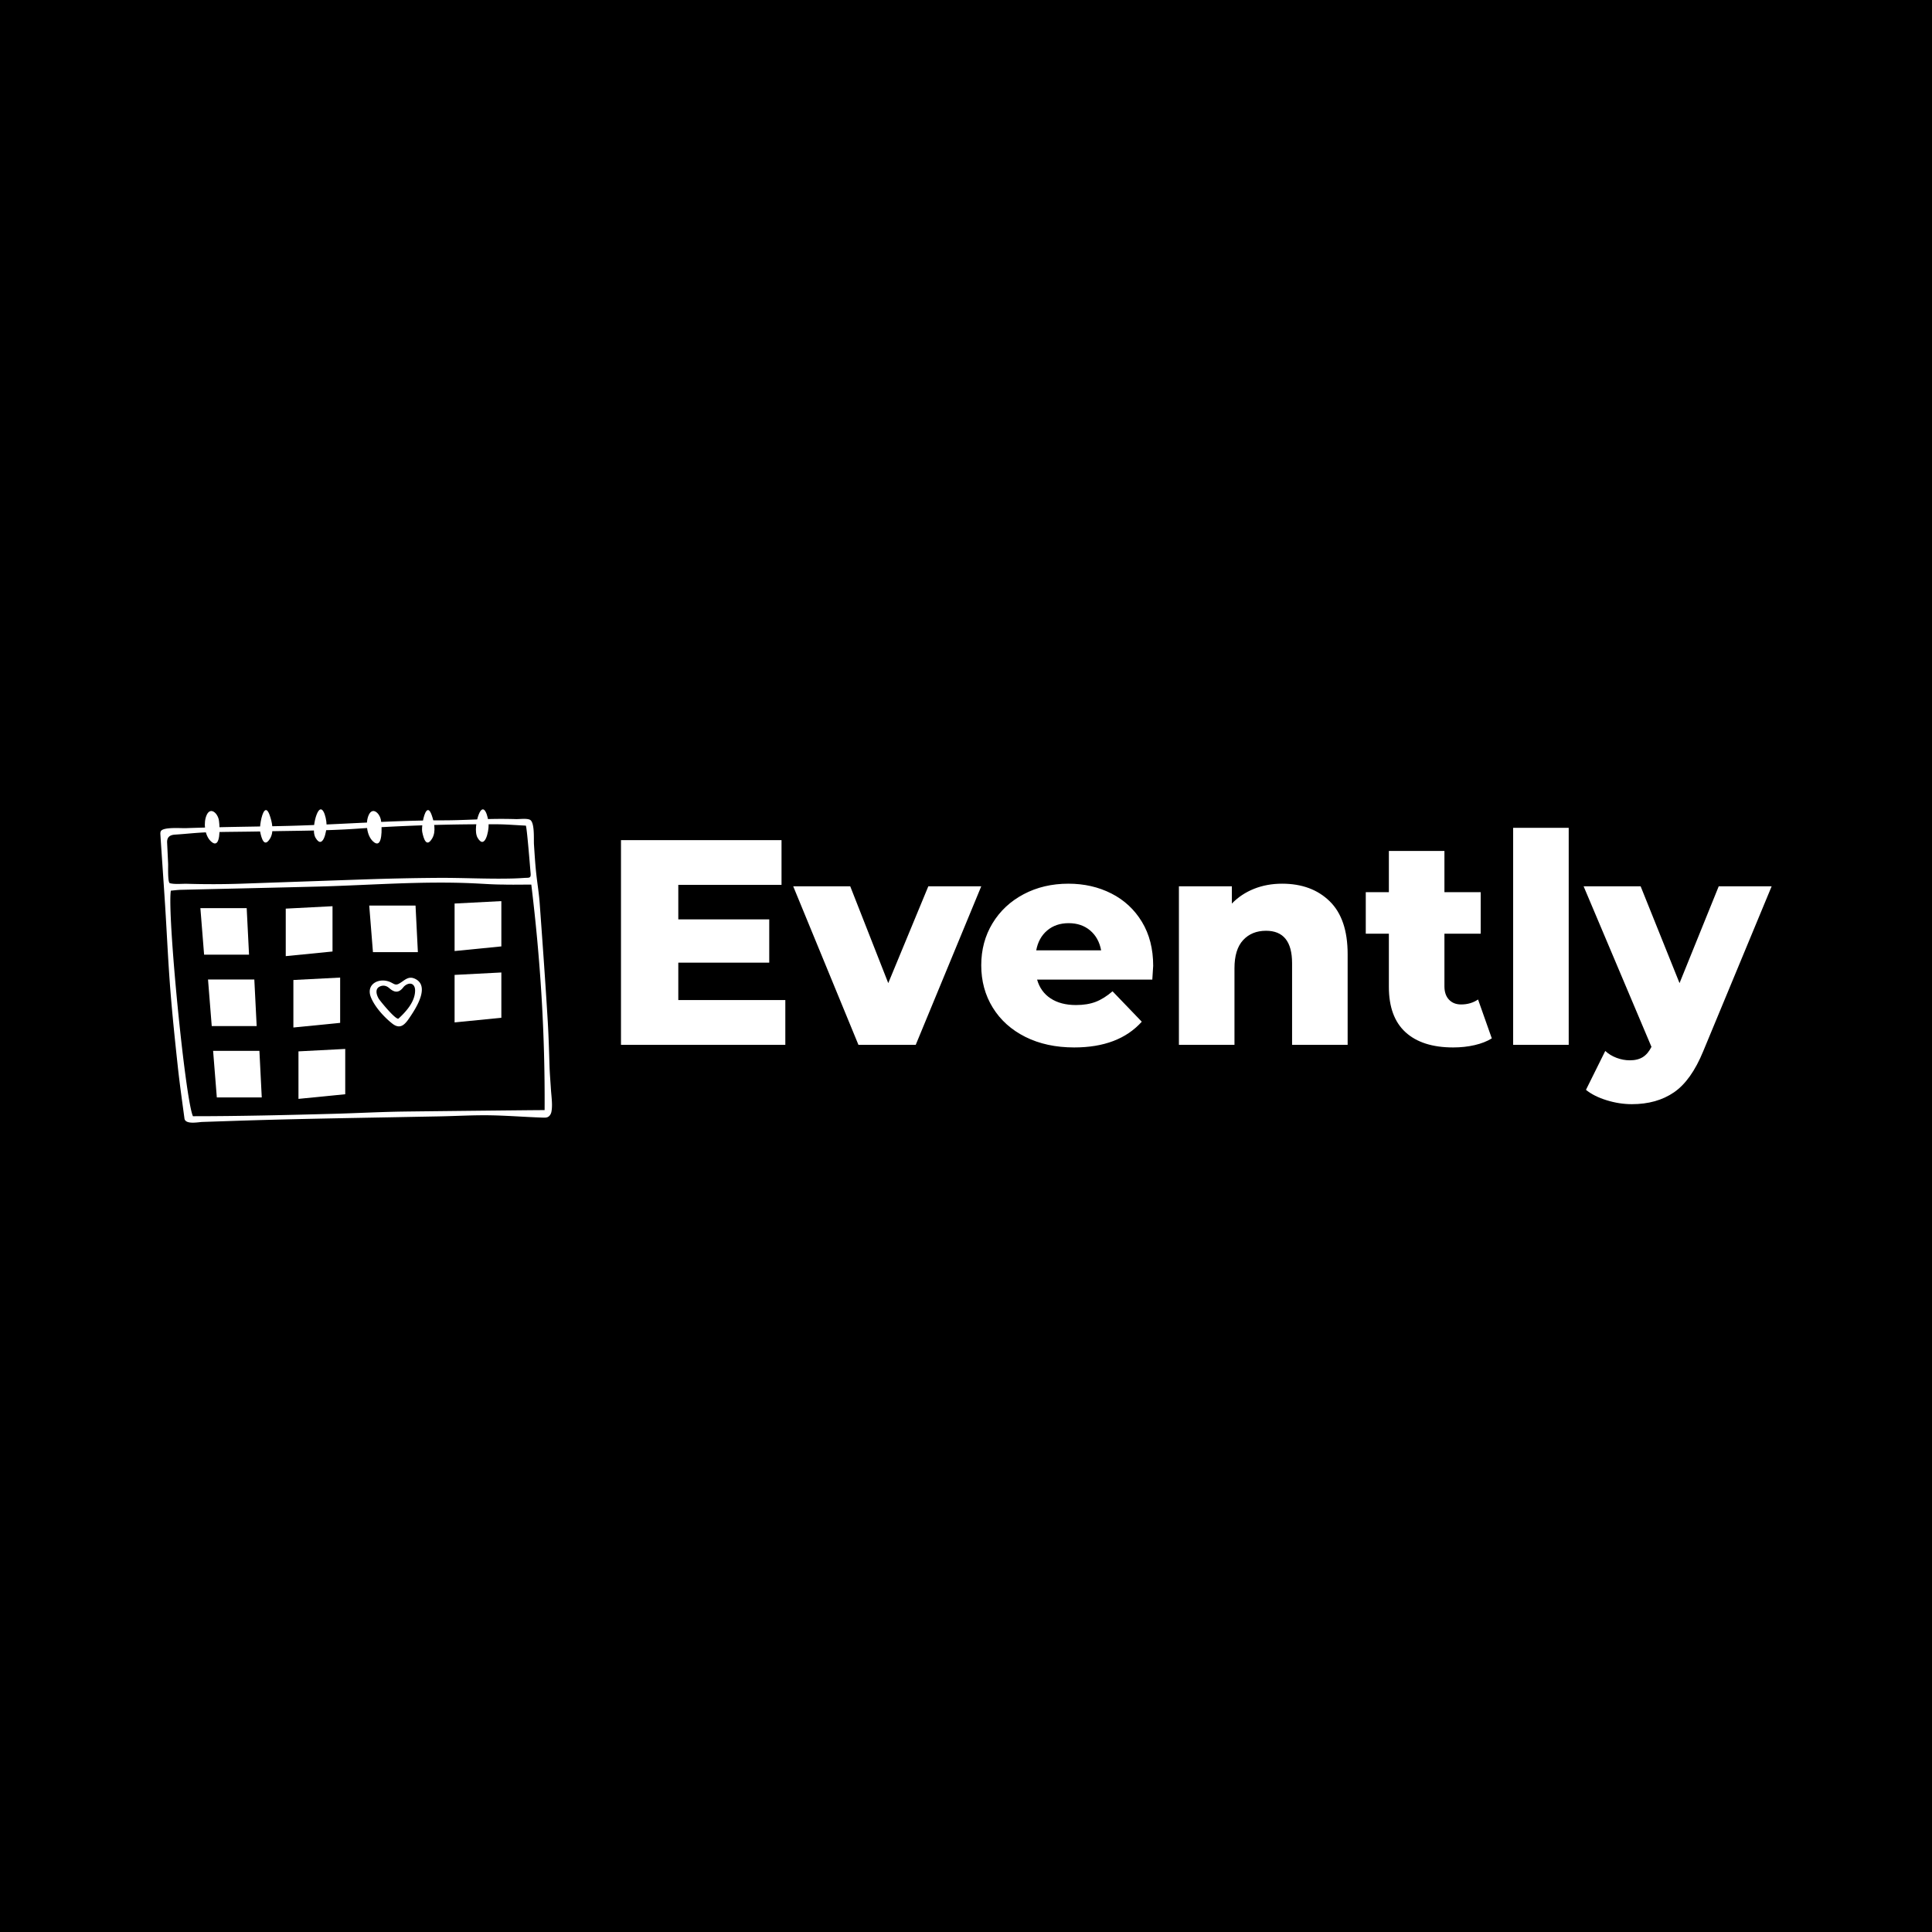 <svg version="1.1" preserveAspectRatio="none" xmlns="http://www.w3.org/2000/svg" width="500" height="500" viewBox="0 0 500 500"><rect width="100%" height="100%" fill="#000000" fill-opacity="1"/><svg viewBox="436.138 296.435 385.529 74.963" width="417" height="81.083" x="41.5px" y="209.459px" xmlns="http://www.w3.org/2000/svg" xmlns:xlink="http://www.w3.org/1999/xlink" preserveAspectRatio="none"><defs></defs><style>.aD6z1nYkhcolor748fe737-e63b-405b-bba6-2094d457d7a4 {fill:#FFFFFF;fill-opacity:1;}.aD6z1nYkhstrokeColor-str748fe737-e63b-405b-bba6-2094d457d7a4 {stroke:#D9D9D9;stroke-opacity:1;}</style><g opacity="1" transform="rotate(0 436.138 296.435)">
<svg width="93.704" height="74.963" x="436.138" y="296.435" version="1.1" preserveAspectRatio="none" viewBox="19.999 36 159.999 127.999">
  <g transform="matrix(1 0 0 1 0 0)" style="fill:#FFFFFF;fill-opacity:1;"><g><path d="M179.572 150.445c-.205-3.271-.489-6.537-.588-9.813-.181-5.989-.358-11.978-.713-17.959-.959-16.088-2.122-32.164-3.291-48.238-.294-4.048-.96-8.067-1.405-12.106-.437-3.966-.667-7.95-.936-11.93-.144-2.137.382-9.186-1.681-10.16-1.348-.636-4.182-.211-5.682-.256a202 202 0 0 0-6.13-.091c-7.831.003-15.645.593-23.477.593-21.189 0-42.431 1.738-63.627 2.276-9.573.243-19.152.332-28.725.556-4.319.101-8.638.21-12.955.361-1.869.065-9.129-.542-10.148 1.217-.251.435-.227.971-.195 1.472.62 9.705 1.324 19.404 1.937 29.109.708 11.212 1.199 22.44 2.072 33.639.834 10.707 1.953 21.395 3.107 32.074.76 7.05 1.77 14.072 2.709 21.1.347 2.601 5.652 1.476 7.283 1.421l12.012-.406c21.322-.72 42.651-1.095 63.981-1.481l.274-.005q10.218-.196 20.438-.385c6.999-.128 14.067-.559 21.045-.436 7.18.126 14.34.714 21.517.943.604.019 1.229.035 1.786-.198.853-.355 1.392-1.242 1.575-2.15q.112-.556.168-1.145c.253-2.571-.198-5.537-.352-8.003ZM23.694 66.015c-.716-1.043-.471-6.774-.52-7.794q-.203-4.295-.409-8.591c-.109-2.285 1.093-3.174 3.25-3.307 4.376-.268 8.741-.802 13.12-.939 7.63-.238 15.268-.206 22.901-.38 12.685-.288 25.398-.212 38.045-1.084a770 770 0 0 1 57.526-1.819c3.707.022 7.413.34 11.686.549.422.021 1.815 17.795 1.973 19.434.213 2.208-.67 1.792-2.695 1.935q-2.546.18-5.098.239c-10.074.233-20.193-.336-30.282-.265-10.267.072-20.532.304-30.793.658-16.17.566-32.341 1.119-48.511 1.692a353 353 0 0 1-22.841.072c-2.198-.065-5.041.302-7.161-.246q-.105-.029-.192-.155Zm96.243 93.445c-9.753.118-19.5.666-29.253.925-19.12.509-38.244.981-57.372.981-3.163-6.858-10.548-82.426-9.033-92.144 1.304-.113 2.71-.312 4.12-.346 18.866-.455 37.734-.853 56.599-1.34 21.112-.58 42.133-2.301 63.273-1.298 3.901.185 7.789.486 11.694.486 3.699.11 7.403.017 11.583.017 3.742 30.827 5.621 60.664 5.437 92.133-4.621 0-42.394.409-57.049.585Z"></path><path d="M87.908 42.312c.071 2.864-1.576 10.262-4.487 5.342-1.356-2.29-.515-7.093.399-9.46 2.12-5.493 4 .639 4.088 4.118"></path><path d="M42.521 49.926c-.492.109-1.12-.142-1.915-.901-2.537-2.424-3.093-7.651-1.673-10.741 1.534-3.335 4.301-.807 4.905 1.75.377 1.599.902 9.399-1.317 9.892"></path><path d="M62.512 36.646c.624-.71 1.359-.459 2.122 1.671.994 2.772 1.905 6.738.198 9.577-2.383 3.963-3.506-.02-4.054-2.652-.351-1.685.46-7.145 1.734-8.596"></path><path d="M154.115 42.312c.071 2.864-1.576 10.262-4.487 5.342-1.356-2.29-.515-7.093.399-9.46 2.12-5.493 4 .639 4.088 4.118"></path><path d="M108.728 49.926c-.492.109-1.12-.142-1.915-.901-2.537-2.424-3.093-7.651-1.673-10.741 1.535-3.335 4.301-.807 4.905 1.75.377 1.599.902 9.399-1.317 9.892"></path><path d="M128.719 36.646c.624-.71 1.359-.459 2.122 1.671.994 2.772 1.905 6.738.198 9.577-2.383 3.963-3.506-.02-4.054-2.652-.351-1.685.46-7.145 1.734-8.596"></path><path d="M71.228 76.559c6.247-.322 12.453-.645 19.106-.989v18.504c-6.331.625-12.412 1.229-19.106 1.895z"></path><path d="M124.253 75.309c.301 6.082.613 12.298.956 19.025h-18.357c-.499-6.332-.987-12.423-1.518-19.025z"></path><path d="M55.272 76.351c.301 6.081.624 12.298.957 19.025H37.871c-.499-6.331-.987-12.423-1.518-19.025z"></path><path d="M159.314 73.487v18.504c-6.331.625-12.411 1.229-19.106 1.895v-19.41z"></path><path d="M93.453 104.726v18.504c-6.33.625-12.412 1.229-19.106 1.895v-19.41c6.247-.322 12.453-.645 19.106-.989"></path><path d="M58.39 105.507c.301 6.081.624 12.298.957 19.025H40.99c-.499-6.331-.988-12.423-1.518-19.025h18.919Z"></path><path d="M60.469 134.664c.301 6.081.624 12.298.957 19.025H43.068c-.499-6.332-.987-12.423-1.518-19.025z"></path><path d="M95.531 133.883v18.504c-6.33.625-12.411 1.228-19.106 1.895v-19.41z"></path><path d="M159.314 102.644v18.504c-6.331.625-12.411 1.228-19.106 1.895v-19.41c6.237-.323 12.453-.646 19.106-.989"></path><path d="M120.555 105.249c-1.008.514-1.949 1.357-3.114 1.989-1.336.725-1.993.078-3.151-.502-4.561-2.286-10.499.44-8.272 6.032 1.569 3.939 5.486 8.22 8.769 10.781 3.613 2.818 5.57-.249 7.59-3.291 2.369-3.567 7.549-11.93 1.925-14.907-1.549-.82-2.685-.644-3.748-.102Zm3.31 6.661c-.814 3.752-3.854 7.083-6.546 9.55-.956.876-7.607-7.23-8.148-8.182-.884-1.556-1.571-3.904.446-4.877 1.431-.69 2.756-.365 3.914.649 2.1 1.839 3.86 2.072 5.74-.361.975-1.261 3.243-2.291 4.343-.562.402.632.481 1.417.455 2.166a9 9 0 0 1-.205 1.616Z"></path></g></g>
</svg>
</g><g opacity="1" transform="rotate(0 546.352 300.858)">
<svg width="275.315" height="66.117" x="546.352" y="300.858" version="1.1" preserveAspectRatio="none" viewBox="2.8 -29.68 157.4 37.8">
  <g transform="matrix(1 0 0 1 0 0)" class="aD6z1nYkhcolor748fe737-e63b-405b-bba6-2094d457d7a4"><path id="id-748fe737-e63b-405b-bba6-2094d457d7a4D6z1nYkh7" d="M10.64-6.12L25.28-6.12L25.28 0L2.80 0L2.80-28L24.76-28L24.76-21.88L10.64-21.88L10.64-17.16L23.08-17.16L23.08-11.24L10.64-11.24L10.64-6.12Z M44.84-21.68L52.08-21.68L43.12 0L35.28 0L26.36-21.68L34.16-21.68L39.36-8.44L44.84-21.68Z M75.60-10.80Q75.60-10.72 75.48-8.92L75.48-8.92L59.72-8.92Q60.20-7.24 61.58-6.34Q62.96-5.44 65.04-5.44L65.04-5.44Q66.60-5.44 67.74-5.88Q68.88-6.32 70.04-7.32L70.04-7.32L74.04-3.16Q70.88 0.36 64.80 0.36L64.80 0.36Q61 0.36 58.12-1.08Q55.24-2.52 53.66-5.08Q52.08-7.64 52.08-10.88L52.08-10.88Q52.08-14.08 53.62-16.62Q55.16-19.16 57.88-20.60Q60.60-22.04 64-22.04L64-22.04Q67.24-22.04 69.88-20.70Q72.52-19.36 74.06-16.82Q75.60-14.28 75.60-10.80L75.60-10.80ZM64.04-16.64Q62.28-16.64 61.10-15.64Q59.92-14.64 59.60-12.92L59.60-12.92L68.48-12.92Q68.16-14.64 66.98-15.64Q65.80-16.64 64.04-16.64L64.04-16.64Z M93.24-22.04Q97.28-22.04 99.74-19.64Q102.20-17.24 102.20-12.40L102.20-12.40L102.20 0L94.60 0L94.60-11.16Q94.60-15.60 91.04-15.60L91.04-15.60Q89.08-15.60 87.90-14.32Q86.72-13.04 86.72-10.48L86.72-10.48L86.72 0L79.12 0L79.12-21.68L86.36-21.68L86.36-19.32Q87.64-20.64 89.40-21.34Q91.16-22.04 93.24-22.04L93.24-22.04Z M120.04-6.20L121.92-0.88Q120.96-0.28 119.58 0.04Q118.20 0.36 116.64 0.36L116.64 0.36Q112.40 0.36 110.12-1.72Q107.84-3.80 107.84-7.92L107.84-7.92L107.84-15.20L104.68-15.20L104.68-20.88L107.84-20.88L107.84-26.52L115.44-26.52L115.44-20.88L120.40-20.88L120.40-15.20L115.44-15.20L115.44-8Q115.44-6.84 116.06-6.18Q116.68-5.52 117.72-5.52L117.72-5.52Q119.04-5.52 120.04-6.20L120.04-6.20Z M124.84 0L124.84-29.68L132.44-29.68L132.44 0L124.84 0Z M152.96-21.68L160.20-21.68L150.84 0.88Q149.20 4.88 146.84 6.50Q144.48 8.12 141.08 8.12L141.08 8.12Q139.36 8.12 137.62 7.58Q135.88 7.04 134.80 6.16L134.80 6.16L137.44 0.84Q138.08 1.44 138.98 1.78Q139.88 2.12 140.80 2.12L140.80 2.12Q141.88 2.12 142.58 1.68Q143.28 1.24 143.76 0.28L143.76 0.28L134.48-21.68L142.28-21.68L147.60-8.44L152.96-21.68Z"/></g>
</svg>
</g></svg></svg>